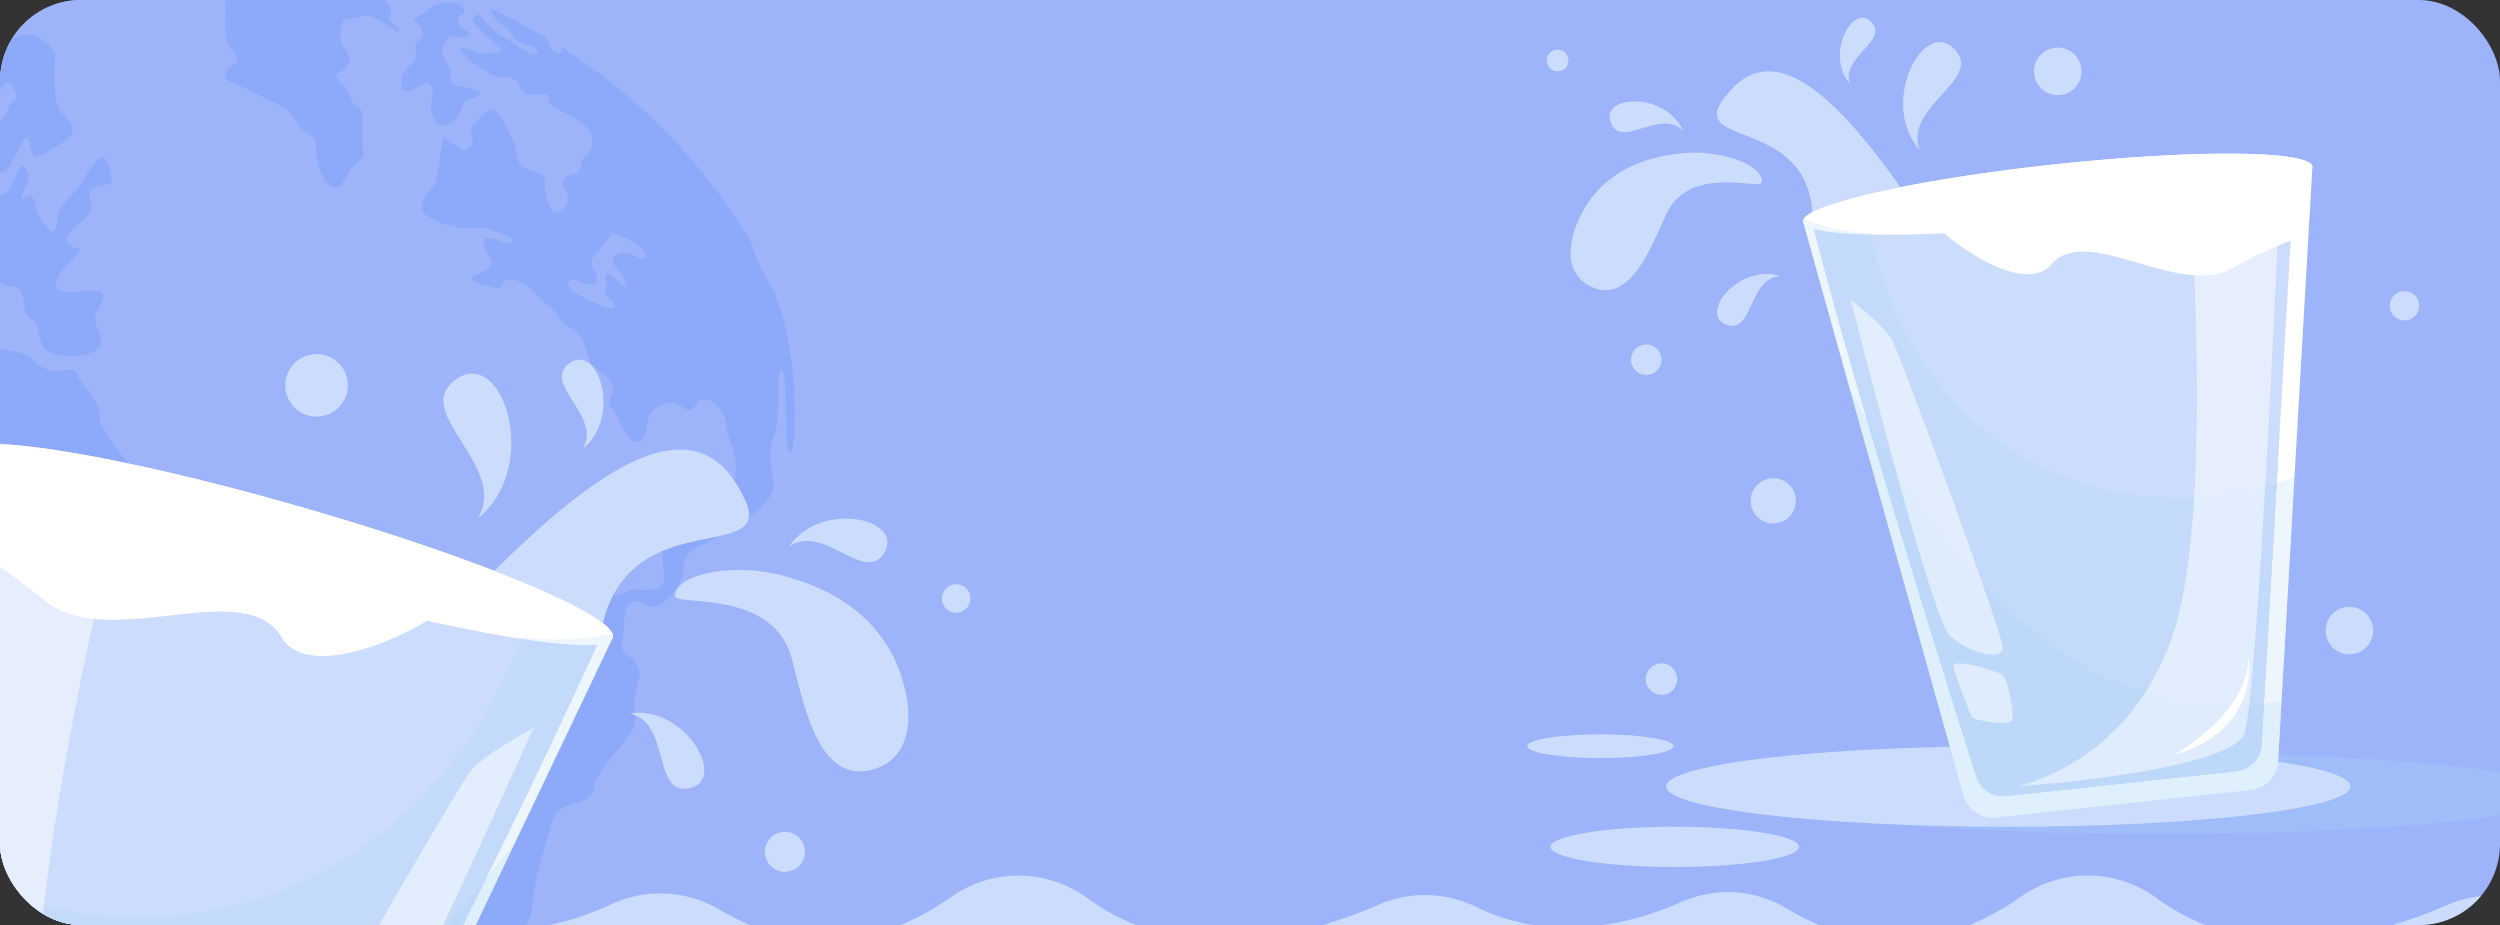 <svg xmlns="http://www.w3.org/2000/svg" xmlns:xlink="http://www.w3.org/1999/xlink" width="400" height="148" viewBox="0 0 400 148">
  <rect x="0" y="0" width="400" height="148" fill="#333333" stroke="none"/>
  <defs>
    <clipPath id="clip-path">
      <rect id="mujer-forma-tiro-completo-corriendo-al-aire-libre" width="400" height="148" rx="13" transform="translate(1020 2871)" fill="#ebebfd"/>
    </clipPath>
    <clipPath id="clip-path-2">
      <rect id="Rectángulo_402509" data-name="Rectángulo 402509" width="691.27" height="336.827" fill="none"/>
    </clipPath>
    <clipPath id="clip-path-3">
      <rect id="Rectángulo_402496" data-name="Rectángulo 402496" width="506.5" height="172.279" fill="none"/>
    </clipPath>
    <clipPath id="clip-path-4">
      <rect id="Rectángulo_402494" data-name="Rectángulo 402494" width="199.664" height="189.517" fill="none"/>
    </clipPath>
    <clipPath id="clip-path-5">
      <path id="Trazado_876295" data-name="Trazado 876295" d="M74.388,347.387a94.759,94.759,0,1,0,95.068-94.449,94.759,94.759,0,0,0-95.068,94.449" transform="translate(-74.387 -252.938)" fill="none"/>
    </clipPath>
    <clipPath id="clip-path-6">
      <rect id="Rectángulo_402495" data-name="Rectángulo 402495" width="199.665" height="189.517" fill="none"/>
    </clipPath>
    <clipPath id="clip-path-7">
      <path id="Trazado_876299" data-name="Trazado 876299" d="M1456.213,94.449A94.759,94.759,0,1,0,1551.281,0a94.759,94.759,0,0,0-95.068,94.449" transform="translate(-1456.213 0)" fill="none"/>
    </clipPath>
    <clipPath id="clip-path-8">
      <rect id="Rectángulo_402497" data-name="Rectángulo 402497" width="506.5" height="34.069" fill="none"/>
    </clipPath>
    <clipPath id="clip-path-10">
      <rect id="Rectángulo_402498" data-name="Rectángulo 402498" width="129.02" height="12.891" fill="none"/>
    </clipPath>
    <clipPath id="clip-path-11">
      <rect id="Rectángulo_402499" data-name="Rectángulo 402499" width="78.632" height="95.795" fill="none"/>
    </clipPath>
    <clipPath id="clip-path-12">
      <rect id="Rectángulo_402500" data-name="Rectángulo 402500" width="69.129" height="68.777" fill="none"/>
    </clipPath>
    <clipPath id="clip-path-13">
      <rect id="Rectángulo_402501" data-name="Rectángulo 402501" width="41.988" height="94.172" fill="none"/>
    </clipPath>
    <clipPath id="clip-path-14">
      <rect id="Rectángulo_402502" data-name="Rectángulo 402502" width="24.326" height="56.772" fill="none"/>
    </clipPath>
    <clipPath id="clip-path-15">
      <rect id="Rectángulo_402503" data-name="Rectángulo 402503" width="9.537" height="9.552" fill="none"/>
    </clipPath>
    <clipPath id="clip-path-16">
      <rect id="Rectángulo_402504" data-name="Rectángulo 402504" width="118.037" height="117.435" fill="none"/>
    </clipPath>
    <clipPath id="clip-path-17">
      <rect id="Rectángulo_402505" data-name="Rectángulo 402505" width="102.395" height="84.06" fill="none"/>
    </clipPath>
    <clipPath id="clip-path-18">
      <rect id="Rectángulo_402506" data-name="Rectángulo 402506" width="45.335" height="131.525" fill="none"/>
    </clipPath>
    <clipPath id="clip-path-19">
      <rect id="Rectángulo_402507" data-name="Rectángulo 402507" width="44.097" height="68.576" fill="none"/>
    </clipPath>
  </defs>
  <g id="Enmascarar_grupo_1098712" data-name="Enmascarar grupo 1098712" transform="translate(-1020 -2871)" clip-path="url(#clip-path)">
    <g id="Grupo_1100634" data-name="Grupo 1100634" transform="translate(938.561 2776.587)">
      <g id="Grupo_1100633" data-name="Grupo 1100633" clip-path="url(#clip-path-2)">
        <rect id="Rectángulo_402493" data-name="Rectángulo 402493" width="506.5" height="172.279" transform="translate(73.189 80.972)" fill="#9db4fb"/>
        <g id="Grupo_1100598" data-name="Grupo 1100598" transform="translate(73.189 80.972)">
          <g id="Grupo_1100597" data-name="Grupo 1100597" clip-path="url(#clip-path-3)">
            <path id="Trazado_876290" data-name="Trazado 876290" d="M74.388,347.388a94.759,94.759,0,1,0,95.069-94.449,94.759,94.759,0,0,0-95.069,94.449" transform="translate(-121.946 -246.758)" fill="#9db4fb"/>
            <g id="Grupo_1100591" data-name="Grupo 1100591" transform="translate(-57.704 6.18)" opacity="0.9">
              <g id="Grupo_1100590" data-name="Grupo 1100590" transform="translate(0)">
                <g id="Grupo_1100589" data-name="Grupo 1100589" clip-path="url(#clip-path-4)">
                  <g id="Grupo_1100588" data-name="Grupo 1100588" transform="translate(10.146 0)">
                    <g id="Grupo_1100587" data-name="Grupo 1100587" clip-path="url(#clip-path-5)">
                      <path id="Trazado_876291" data-name="Trazado 876291" d="M430.588,286.754a1.715,1.715,0,0,0,1.383,1.791c.7.1,3.772.411,3.37,1.2s-2.582.489-2.985,2.372-2.79,3.367-3.78,2.272a3.692,3.692,0,0,1-.98-3.64c.4-1.227.109-3.411-1.282-2.622s-3.682,2.173-3.573-.407,2.689-2.574,2.3-4.859,1.594-1.484,1.005-3.273-2.281-1.4-.292-2.483,1.428-1.386,3.348-1.875,3.408.11,3.7,1-1.393.889-1,2.081,2.478,1.3,1.582,2.091-2.776-1-3.776,1.377,1.279,3.083.976,4.969" transform="translate(-302.71 -267.435)" fill="#8ba9f8"/>
                      <path id="Trazado_876292" data-name="Trazado 876292" d="M366.5,265.479a1.986,1.986,0,0,1,.448,2.837c-.134.474,2.509,1.777,1.581,2.054s-3.827-3.189-5.816-2.461-3.174-.462-3.45,2.447,2.106,3.58,1.306,5.166-2.958,1.314-1.355,3.039a6.109,6.109,0,0,1,1.866,2.919c.657,1.457,1.717.667,1.711,2.52s-.007,1.986-.013,4.1.789,1.987-.936,3.305-2.132,4.494-3.852,3.827-2.766-4.377-2.626-6.5-2.014-1.593-3.115-3.849-2.82-2.7-6.389-4.542-5.554-1.851-4.887-3.437,2.784-1.181,1.334-3.04-1.568-2.674-1.432-5.642-.323-3.232-.022-4.819,2.281.4,3.081-1.181,1.33-1.981,4.237-.649,4.227,3.191,5.686,1.475,2.918-1.315,5.031.149,1.716,1.726,3.7,1.6,3.151-.067,3.909.674" transform="translate(-248.973 -258.075)" fill="#8ba9f8"/>
                      <path id="Trazado_876293" data-name="Trazado 876293" d="M372.259,388.348c-.7,1.983,1.869,5.367,3.748,7.36s1.38,3.281,1.171,6.258a9.572,9.572,0,0,0,2.359,6.957c1.483,1.892,5.158,1.605,6.716,2.6s.014,3.871,1.4,5.465.59,1.888,2.072,4.277,5.363-.778,5.658.019-1.792,1.383-2.592,3.564,2.872,1.8,4.358,2.795.492,1.492-.106,2.482.783,3.179-.412,4.367-1.493,1.086-1.4,3.769-5.569,2.761-5.57,3.355,3.17,2,4.466.014,3.284-1.776,4.974-2.961a9.711,9.711,0,0,0,3.788-4.554c1-2.281-.1-1.39,1.5-2.179s-.2-.7.008-2.384,2.484-.487,2.5-4.559,3.492-5.548,3.705-9.618,1.714-7.937,2.919-12.6,6.464-2.56,6.77-5.637,5.686-7.725,6.486-10.105-.686-2.385.619-6.75-2.964-4.377-2.56-6.362.208-2.978.612-5.063,1.6-2.178,2.851-1.48,2.213,1.3,4.7-1.672,1.306-4.662,2.4-6.147,4.871-2.169,5-3.458,1.465-1.287,2.16-1.086,5.769-3.457,6.371-5.44-1.074-5.861.228-8.934.237-11.616,1.326-10.618.255,13.3,1.248,13.209,1.123-9.727.052-15.986-1.859-8.543-3.834-12.024-2.166-5.17-3.743-9.048-11.929-18.982-15.639-24.54c-1.53-2.293-8.186-6.117-10.168-7.446s-3.71.98-4.176,1.774.987,1.591.983,2.849-1.722.39-1.917-.735-1.317-1.79-2.24-2.853-.656-1.922-1.843-3.25-4.031-1.8-5.287-2.534-2.052.127-1.128.857.852,2.519,2.04,3.78,1.717,1,2.705,2.657,3.238,1.136,3.7,2.064-.4.926-1.921.126-1.914-1.4-3.765-2.395-3.033-3.122-3.43-3.322-1.722.524-.865,1.387a26.694,26.694,0,0,0,3.564,3.322c1.782,1.33-.468,1.454-1.925,1.45s-4.1-1.667-3.705-.475,2.441,2.392,4.423,3.654,3.11.209,4.166,1.14.592,1.325,1.516,1.989,2.515.141,3.294.21.211.927.935,1.658,3.834,2.063,5.417,3.392,1.442,4.11.25,4.635-.407,2.779-2.129,3.17-2.055,1.119-1.33,2.245a2.613,2.613,0,0,1-.742,3.705c-1.391.724-2.509-1.993-2.449-4.376s-1.833-1.595-3.418-2.792-.919-2.32-1.509-3.777-2.369-4.774-3.16-5.305-2.653,1.446-3.185,2.239a1.848,1.848,0,0,0-.4,1.985,1.875,1.875,0,0,1-.934,2.114c-.664.4-3.039-1.8-3.5-1.931s-.881,6.087-1.348,7.145-2.988,3.166-2.066,4.692,4.691,2.4,6.543,2.669,2.452-.456,3.773.012,4.5,1.472,4.031,2.263-3.57-1.269-4.433-.543.457,1.789,1.048,3.446-3.648,2.3-3.186,2.967,2.114.866,3.57,1.336.927-.394,1.325-.724,1.261-1.12,3.309.078,3.168,3.12,4.489,3.919,1.053,1.923,2.771,2.923a5.7,5.7,0,0,1,2.833,3.716c.59,1.722.39,2.318,3.163,4.245s-.344,4.1.91,5.166,2.232,5.369,3.888,5.44,1.794-2.31,1.93-3.3.538-2.05,2.657-2.838,2.446.6,3.769.939,1.132-1.784,2.719-1.711,3.5,2.658,3.363,4.047.919,2.32,1.505,5.433-1.115,6.98-1.909,6.977-1.781-2.29-2.373-3.284-3.076-.506-3.773.185.283,4.568.774,6.556-2.588,1.679-3.583,2.173-1,2.678-.515,5.856-3.185,2.571-4.775,2.566-3.183,1.976-3.572.186a2.977,2.977,0,0,0-3.07-2.292c-1.094,0-1,2.478-1.4,2.477s-.493-.994-.887-1.69-.991-.5-2.38-.505-2.885,1.282-4.176,1.476-1.387-.5-2.58-.306-1.2,1.882-2.889,3.167-2.288,1.283-3.684,3.563-2.883.685-6.362,1.965-2.6,5.848-3.3,6.938-2.383-.8-4.668.183-2.688,2.077-5.769,3.059-3.973.583-5.269,2.167-3.875.783-4.576,2.766m56.278-76.33c-.531.725-2.248-.933-3.572-.74s-1.658.987-1.526,1.584,2.174,2.588,2.237,3.779-2.9-3.055-3.37-1.864.722,1.656-.007,2.315,1.449,1.925,1.381,2.852-8.068-2.343-7.4-3.864,4.032,1.469,4.5-.316-1.582-2.257-.517-3.708,2.126-2.508,2.591-3.368.2-.793,2.118.007c2.305.962,4.1,2.6,3.564,3.322" transform="translate(-269.547 -263.573)" fill="#8ba9f8"/>
                      <path id="Trazado_876294" data-name="Trazado 876294" d="M51.727,363.755c-.768-7.548,4.476-32.55,8.248-32.538s6.17-4.548,7.755-3.153-3.594,5.946-5.116,6.139-2.654,1.581-2.666,5.154,3.547,8.549,4.534,10.142,1.976,2.588,3.377-.187,3-6.742,4-9.319,6.583-9.51,6.581-8.715-4.4,8.523-5.8,12.291-3.406,9.321-5.6,12.245-3.369-1.75-4.5-.014,2.087,8.99,6.439,13.771,5.113,15.107,5.7,18.286,4.351,5.375,5.931,7.764,1.57,5.96,4.14,9.544,7.716,8.167,13.073,9.97,4.567.015,3.581-2.371.215-4.963.427-9.133-.584-3.577.815-6.55-3.145-9.343-2.934-13.71,1.6-4.561,2.8-6.543-2.565-5.172-.569-8.541,3.178-.386,4.47-2.567,8.64.823,12.214,1.431,6.158-.774,11.133-4.133,4.6-9.119,2.821-12.653,1.6-3.615,1.807-6-7.318-8.563-7.506-12.138-3.356-5.372-3.552-6.762-1.983-.8-3.175-.606-3.174-.8-4.36-2.2-9.923-1.821-11.114-1.825-.4,1.986-1.015,3.969-2.183,2.376-4.963,2.963a8.091,8.091,0,0,0-4.674,2.269c-1.1.988-.59-1.593-1.38-3.381s-2.482.091-4.668.481-6.555.872-8.042-.026-1.669-5.465-.67-7.35,3.374.508,4.962.613,5.076-3.657,5.08-5.047-1.982-1.1-3.764-3.091-3.774.585-5.461.479-1.684-1.792.009-2.779,1.4-3.471,2.4-4.461,1.585.8,1.681,1.892,2.184-.093,2.585-1.184,2.182.9,2.074,3.482-.012,3.674,2,4.573,1.16,1.493.263,2.483.68,4.867.784,3.478,1.1-1.288,3.285-3.166.706-3.076,2.989-4.459,5.382-4.647,6.772-4.247,0,1.191-1.1,3.074-4.676,2.467-5.476,4.35.885,2.585,2.328.5,3.041-2.572,6.821-4.743,2.483-.389,5.263-.281,1.376,4.471,2.962,5.173,1.084,2.187,1.971,4.276,5.652,2.1,8.04,1.119.9-3.076.412-4.766,1.7-3.172,1.206-4.463-5.759.179-7.046-.819.506-3.176,2.1-4.659,1.395-1.882.7-1.984-2.281-1.1-.984-2.563,2.488-1.9,3.188-3.287-.194-1.292-.09-2.781,3.578-1.08,3.581-2.172-.783-3.775-1.576-3.689-2.192,2.187-3.09,3.773-1.394,1.782-2.692,3.267-1.2,1.882-1.3,2.678-.21,3.373-1.594,1.584-1.584-1.4-2.072-3.88-1.687-.4-2.034-.9.8-2.133.954-2.976a2.056,2.056,0,0,0-.754-2.088c-.662-.532-1.2,1.983-2.4,3.831s-2.647.124-3.834-1.2-3.309-.539-4.628-1.4.139-1.928.675-4.177a2.062,2.062,0,0,0-.829-2.181c-.594-.279-.376-.281,0,0,.116.055.253.118.439.195,2.248.935,3.841-.648,5.708-4.747s2.133-4.626,3.317-2.637-.8,1.852-.8,2.911-1.861,2.375-2.927,4.622-.8,1.717-.41,4.235,1.449,1.858,2.679,1.2,2.226-3.7,3.026-4.89.924.666,1.317,1.99,1.718.537,4.769-1.44,1.6-3.3.016-4.9-1.165-7.948-1.028-9.137-2.375-2.788-3.563-3.322a3.488,3.488,0,0,0-3.977,1.576c-.932,1.454-2.519,1.05-5.165.689s-1.726,1.672-2.055,2.6,1.914-.257,1.911.668,0,0-1.328,1.187-2.523,2.11-4.259,1.708,1.61-1.055,1.747-2.511,1.594-1.98,1.6-3.657-2.524,3.125-3.172,2.064.92-1.32.661-2.91-1.321-1.064.011-3.31,4.771-1.7,5.169-3.954-.393.661-1.582-.005c-.6-.333-.163-.926.634-1.668s1.958-1.631,2.821-2.556c0,0-41.461,8.734-57.329,38.467s.642,71.881-.129,64.335m15.448-48.2c.6-1.984,3.38-1.353,4.189-5.433s6.286-9.885,5.979-6.844c-.2,1.975-.416,5.56-2.405,6.943s-1.2,3.569-3,5.349-5.369,1.97-4.766-.016" transform="translate(-55.087 -258.191)" fill="#8ba9f8"/>
                    </g>
                  </g>
                </g>
              </g>
            </g>
            <path id="Trazado_876296" data-name="Trazado 876296" d="M1456.213,94.45A94.759,94.759,0,1,0,1551.282,0a94.759,94.759,0,0,0-95.069,94.449" transform="translate(-1027.652 -80.972)" fill="#9db4fb"/>
            <g id="Grupo_1100596" data-name="Grupo 1100596" transform="translate(418.416 -80.972)" opacity="0.9">
              <g id="Grupo_1100595" data-name="Grupo 1100595">
                <g id="Grupo_1100594" data-name="Grupo 1100594" clip-path="url(#clip-path-6)">
                  <g id="Grupo_1100593" data-name="Grupo 1100593" transform="translate(10.145 0)">
                    <g id="Grupo_1100592" data-name="Grupo 1100592" clip-path="url(#clip-path-7)">
                      <path id="Trazado_876297" data-name="Trazado 876297" d="M1433.552,110.817c-.768-7.548,4.476-32.55,8.248-32.538s6.17-4.548,7.755-3.153-3.594,5.946-5.116,6.139-2.654,1.581-2.665,5.154,3.547,8.55,4.534,10.142,1.976,2.588,3.377-.187,3-6.742,4-9.319,6.583-9.51,6.581-8.715-4.4,8.523-5.8,12.291-3.406,9.321-5.6,12.245-3.369-1.75-4.5-.014,2.087,8.991,6.439,13.771,5.113,15.107,5.7,18.286,4.351,5.375,5.931,7.764,1.57,5.96,4.14,9.544,7.716,8.167,13.073,9.97,4.567.015,3.581-2.371.215-4.963.427-9.133-.584-3.577.815-6.55-3.146-9.343-2.934-13.71,1.6-4.561,2.8-6.544-2.565-5.171-.568-8.541,3.178-.386,4.469-2.567,8.64.822,12.214,1.43,6.157-.774,11.133-4.133,4.6-9.119,2.821-12.653,1.6-3.615,1.807-6-7.318-8.563-7.506-12.138-3.356-5.372-3.552-6.762-1.983-.8-3.176-.606-3.174-.8-4.36-2.2S1487.7,67.9,1486.511,67.9s-.4,1.986-1.015,3.969-2.183,2.376-4.964,2.963a8.092,8.092,0,0,0-4.674,2.269c-1.1.988-.59-1.593-1.38-3.381s-2.482.091-4.668.481-6.555.872-8.042-.026-1.669-5.465-.669-7.35,3.373.508,4.962.613,5.076-3.657,5.08-5.047-1.982-1.1-3.764-3.091-3.774.585-5.461.479-1.683-1.792.009-2.779,1.4-3.471,2.4-4.461,1.585.8,1.681,1.892,2.185-.093,2.585-1.184,2.182.9,2.074,3.482-.012,3.674,2,4.573,1.161,1.493.263,2.483.68,4.867.784,3.478,1.095-1.288,3.285-3.166.706-3.076,2.989-4.459,5.381-4.647,6.771-4.247,0,1.191-1.1,3.074-4.676,2.467-5.476,4.35.885,2.585,2.328.5,3.041-2.572,6.82-4.743,2.483-.389,5.263-.281,1.376,4.471,2.962,5.173,1.084,2.187,1.971,4.276,5.652,2.1,8.04,1.119.9-3.076.412-4.766,1.7-3.172,1.206-4.463-5.759.179-7.046-.819.506-3.176,2.1-4.659,1.395-1.882.7-1.984-2.281-1.1-.984-2.563,2.488-1.9,3.188-3.287-.194-1.292-.09-2.781,3.578-1.08,3.581-2.172-.783-3.775-1.576-3.688-2.193,2.187-3.09,3.773-1.394,1.783-2.692,3.267-1.2,1.882-1.3,2.678-.21,3.373-1.594,1.584-1.584-1.4-2.072-3.88-1.687-.4-2.034-.9.8-2.133.954-2.976a2.055,2.055,0,0,0-.754-2.088c-.661-.532-1.2,1.983-2.4,3.831s-2.647.124-3.834-1.2-3.309-.539-4.628-1.4.139-1.928.675-4.176a2.062,2.062,0,0,0-.829-2.182c-.594-.279-.376-.281,0,0,.116.055.253.117.438.195,2.248.935,3.842-.648,5.708-4.747s2.133-4.626,3.317-2.637-.8,1.852-.8,2.911-1.861,2.375-2.927,4.622-.8,1.718-.41,4.235,1.448,1.858,2.679,1.2,2.226-3.7,3.026-4.889.924.665,1.316,1.99,1.718.537,4.77-1.44,1.6-3.3.016-4.9-1.165-7.948-1.028-9.137-2.375-2.788-3.564-3.322a3.488,3.488,0,0,0-3.977,1.576c-.932,1.454-2.519,1.05-5.164.689s-1.727,1.672-2.055,2.6,1.914-.257,1.911.668,0,0-1.328,1.187-2.523,2.109-4.259,1.707,1.61-1.055,1.747-2.51,1.594-1.98,1.6-3.657-2.524,3.125-3.172,2.064.92-1.32.661-2.91-1.321-1.064.011-3.31,4.771-1.7,5.169-3.954-.393.661-1.582-.005c-.6-.333-.163-.926.634-1.668s1.958-1.631,2.821-2.556c0,0-41.461,8.734-57.329,38.467s.642,71.881-.129,64.335M1449,62.615c.6-1.984,3.38-1.353,4.189-5.433s6.286-9.885,5.979-6.844c-.2,1.975-.416,5.56-2.405,6.943s-1.2,3.569-3,5.349-5.369,1.97-4.766-.016" transform="translate(-1436.912 -5.253)" fill="#8ba9f8"/>
                      <path id="Trazado_876298" data-name="Trazado 876298" d="M1492.37,370.859c1.981,1.595,4.658,2.3,5.048,4.882s2.163,6.062,3.348,8.349,1.875,3.382,1.276,4.274-5.247-4.386-6.722-8.759-4.931-10.341-2.95-8.746" transform="translate(-1479.52 -242.903)" fill="#8ba9f8"/>
                    </g>
                  </g>
                </g>
              </g>
            </g>
          </g>
        </g>
        <g id="Grupo_1100600" data-name="Grupo 1100600" transform="translate(73.189 219.182)">
          <g id="Grupo_1100599" data-name="Grupo 1100599" clip-path="url(#clip-path-8)">
            <path id="Trazado_876300" data-name="Trazado 876300" d="M697.754,715.14v-7.385a18.486,18.486,0,0,0-22.347-18.086c-10.62,2.275-23.095,2.029-34.2-4.142a18.329,18.329,0,0,0-16.694-.469c-7.99,3.76-20.5,7.082-33.135.742a18.759,18.759,0,0,0-15.847-.511c-23.1,9.936-37.855,5.238-46.484-1.054a18.627,18.627,0,0,0-21.734-.277c-8.9,6.264-22.208,11.133-37.449,1.921a18.341,18.341,0,0,0-16.881-1.059c-8.126,3.588-20.772,6.747-32.993.735a18.583,18.583,0,0,0-15.539-.269c-23.1,9.939-37.861,5.241-46.491-1.051a18.628,18.628,0,0,0-21.734-.277c-8.848,6.226-22.048,11.074-37.173,2.087A18.628,18.628,0,0,0,281.7,685.2c-8,3.7-20.356,6.862-32.833.6a18.759,18.759,0,0,0-15.847-.511c-23.1,9.936-37.855,5.238-46.484-1.054a18.7,18.7,0,0,0-21.8-.232l-.308.214a18.532,18.532,0,0,0-8.036,15.251V715.14a18.494,18.494,0,0,0,18.494,18.494H679.26a18.494,18.494,0,0,0,18.494-18.494" transform="translate(-175.689 -665.274)" fill="#ccdcfd"/>
          </g>
        </g>
        <g id="Grupo_1100632" data-name="Grupo 1100632" transform="translate(73.189 80.972)">
          <g id="Grupo_1100631" data-name="Grupo 1100631" clip-path="url(#clip-path-3)">
            <g id="Grupo_1100603" data-name="Grupo 1100603" transform="translate(289.379 133.981)" opacity="0.3">
              <g id="Grupo_1100602" data-name="Grupo 1100602" transform="translate(0 0)">
                <g id="Grupo_1100601" data-name="Grupo 1100601" clip-path="url(#clip-path-10)">
                  <path id="Trazado_876301" data-name="Trazado 876301" d="M1181.29,630.3c0,3.56-28.88,6.445-64.508,6.445s-64.51-2.885-64.51-6.445,28.881-6.445,64.51-6.445,64.508,2.886,64.508,6.445" transform="translate(-1052.271 -623.851)" fill="#a5d4f6"/>
                </g>
              </g>
            </g>
            <path id="Trazado_876302" data-name="Trazado 876302" d="M1119.583,626.952c0,3.557-24.508,6.445-54.741,6.445s-54.739-2.889-54.739-6.445,24.509-6.445,54.739-6.445,54.741,2.886,54.741,6.445" transform="translate(-735.253 -487.678)" fill="#ccdcfd"/>
            <path id="Trazado_876303" data-name="Trazado 876303" d="M996.125,661.137c0,1.781-8.9,3.222-19.872,3.222s-19.872-1.441-19.872-3.222,8.9-3.218,19.872-3.218,19.872,1.441,19.872,3.218" transform="translate(-700.041 -512.199)" fill="#ccdcfd"/>
            <path id="Trazado_876304" data-name="Trazado 876304" d="M968.941,616.9c0,1.049-5.239,1.9-11.7,1.9s-11.7-.849-11.7-1.9,5.237-1.9,11.7-1.9,11.7.851,11.7,1.9" transform="translate(-692.936 -484.07)" fill="#ccdcfd"/>
            <path id="Trazado_876305" data-name="Trazado 876305" d="M1122.752,310.85c-2.692-7.046,10.422-11.3,5.49-16.235s-12.067,8.741-5.49,16.235" transform="translate(-807.351 -273.389)" fill="#ccdcfd"/>
            <path id="Trazado_876306" data-name="Trazado 876306" d="M1092.359,292.86c-1.65-4.326,6.4-6.939,3.373-9.967s-7.408,5.367-3.373,9.967" transform="translate(-788.101 -265.97)" fill="#ccdcfd"/>
            <path id="Trazado_876307" data-name="Trazado 876307" d="M995.54,325.8c-3.534-3.713-9.987,3.087-11.569-1.38s8.9-4.848,11.569,1.38" transform="translate(-718.019 -291.43)" fill="#ccdcfd"/>
            <path id="Trazado_876308" data-name="Trazado 876308" d="M1043.814,401.61c-5.127.159-4.363,9.5-8.746,7.7s2.32-9.859,8.746-7.7" transform="translate(-750.695 -343.965)" fill="#ccdcfd"/>
            <path id="Trazado_876309" data-name="Trazado 876309" d="M983.9,344.968c-5.456.488-10.5,2.108-14.323,6.491-3.149,3.609-6.725,12.109-.465,14.945s9.686-7.05,11.895-11.723c3.8-8.04,15.145-3.675,15.27-5.056.255-2.851-6.76-5.162-12.378-4.657" transform="translate(-706.129 -307.033)" fill="#ccdcfd"/>
            <path id="Trazado_876310" data-name="Trazado 876310" d="M998.638,436.428A2.43,2.43,0,1,1,996.208,434a2.431,2.431,0,0,1,2.429,2.429" transform="translate(-724.553 -365.433)" fill="#ccdcfd"/>
            <path id="Trazado_876311" data-name="Trazado 876311" d="M1056.527,499.71a3.612,3.612,0,1,1-3.611-3.611,3.61,3.61,0,0,1,3.611,3.611" transform="translate(-760.946 -406.136)" fill="#ccdcfd"/>
            <path id="Trazado_876312" data-name="Trazado 876312" d="M1350.774,411.541a2.348,2.348,0,1,1-2.349-2.351,2.348,2.348,0,0,1,2.349,2.351" transform="translate(-955.465 -349.172)" fill="#ccdcfd"/>
            <path id="Trazado_876313" data-name="Trazado 876313" d="M958.095,298.835a1.731,1.731,0,1,1-1.733-1.732,1.732,1.732,0,0,1,1.733,1.732" transform="translate(-698.895 -275.706)" fill="#ccdcfd"/>
            <path id="Trazado_876314" data-name="Trazado 876314" d="M1188.46,299.927a3.8,3.8,0,1,1-3.8-3.8,3.8,3.8,0,0,1,3.8,3.8" transform="translate(-847.174 -275.067)" fill="#ccdcfd"/>
            <path id="Trazado_876315" data-name="Trazado 876315" d="M1323.907,559.628a3.8,3.8,0,1,1-3.8-3.8,3.8,3.8,0,0,1,3.8,3.8" transform="translate(-935.952 -445.285)" fill="#ccdcfd"/>
            <path id="Trazado_876316" data-name="Trazado 876316" d="M1453.857,455.93a1.9,1.9,0,1,1-1.9-1.9,1.9,1.9,0,0,1,1.9,1.9" transform="translate(-1023.618 -378.561)" fill="#ccdcfd"/>
            <path id="Trazado_876317" data-name="Trazado 876317" d="M1005.615,584.567a2.517,2.517,0,1,1-2.518-2.518,2.518,2.518,0,0,1,2.518,2.518" transform="translate(-729.012 -462.471)" fill="#ccdcfd"/>
            <path id="Trazado_876318" data-name="Trazado 876318" d="M1113.856,347.083c-22.506,2.425-40.522,6.531-40.235,9.165l25.643,91.709a4.963,4.963,0,0,0,5.311,3.6l20.316-2.191,20.315-2.193a4.961,4.961,0,0,0,4.422-4.645l5.491-95.069c-.284-2.634-18.756-2.8-41.264-.372" transform="translate(-776.883 -307.339)" fill="#fff"/>
            <path id="Trazado_876319" data-name="Trazado 876319" d="M1069.043,332.244a31.283,31.283,0,0,1-5.52-5.822c-11.59-16.6-22.125-25.9-29.533-13.684-2.968,6.174,14.985,2.439,14.985,18.2,6.494,2.389,12.919.966,20.067,1.307" transform="translate(-750.693 -282.293)" fill="#ccdcfd"/>
            <path id="Trazado_876320" data-name="Trazado 876320" d="M1064.78,336.116c-9.027,2.909-13.992-5.474-19.591-10.891-2.168-2.168-4.334-1.445-7.224-2.89-2.885-.72-3.248-1.8-3.072-2.883-.306.42-.608.861-.9,1.347-2.968,6.174,14.985,2.439,14.985,18.2,6.494,2.389,12.919.966,20.067,1.307a36.155,36.155,0,0,1-4.264-4.188" transform="translate(-750.693 -290.353)" fill="#ccdcfd"/>
            <path id="Trazado_876321" data-name="Trazado 876321" d="M1144.836,385.691c-9.044,4.138-23.144-7.59-28.726-.66-3.054,3.317-10.628.245-17.284-5.44-7.147-.342-14.221,1.341-20.714-1.044.054.2.118.386.172.595,8.725,33.662,25.971,87.488,25.971,87.488a4.5,4.5,0,0,0,4.814,3.262l18.421-1.988,18.424-1.988a4.494,4.494,0,0,0,4.007-4.212l4.661-80.657a64.008,64.008,0,0,0-9.744,4.642" transform="translate(-779.829 -329.087)" fill="#ccdcfd"/>
            <path id="Trazado_876322" data-name="Trazado 876322" d="M1132.126,397.193c-13.241-1.325-25.255-6.306-32.735-17.137-.189-.157-.378-.306-.565-.464-7.147-.342-14.221,1.341-20.714-1.044.055.2.119.387.172.595,8.725,33.662,25.971,87.488,25.971,87.488a4.5,4.5,0,0,0,4.814,3.262l18.421-1.988,18.423-1.988a4.494,4.494,0,0,0,4.007-4.212l2.882-49.891a43.229,43.229,0,0,1-7.669-1.617c-7.226,0-7.226-13.005-13.006-13.005" transform="translate(-779.828 -329.087)" fill="#ccdcfd"/>
            <path id="Trazado_876323" data-name="Trazado 876323" d="M1087.651,413.933c9.156,33.132,22.856,75.891,22.856,75.891a4.5,4.5,0,0,0,4.814,3.262l18.421-1.988,18.423-1.988a4.493,4.493,0,0,0,4.007-4.211l2.634-45.562c-15.529.075-28.818-6.763-42.1-16.061-6.916-5.762-20.264-3.26-29.052-9.343" transform="translate(-786.081 -352.281)" fill="#ccdcfd"/>
            <path id="Trazado_876324" data-name="Trazado 876324" d="M1155.119,347.455c.287,2.633-17.729,6.737-40.236,9.166s-40.979,2.261-41.262-.373,17.729-6.74,40.235-9.165,40.98-2.262,41.264.372" transform="translate(-776.883 -307.338)" fill="#fff"/>
            <path id="Trazado_876325" data-name="Trazado 876325" d="M1144.582,349.585c-9.118.982-17.63,2.18-24.249,3.4a48.667,48.667,0,0,0,5.52,5.822c5.982-.294,12.081-.846,19.544-1.65,21.726-2.346,39.157-5.942,38.928-8.032s-18.02-1.884-39.743.46" transform="translate(-807.502 -308.858)" fill="#fff"/>
            <path id="Trazado_876326" data-name="Trazado 876326" d="M1184.325,349.126c-.224-2.089-18.02-1.884-39.743.46-9.118.981-17.631,2.18-24.249,3.4.638.78,1.213,1.453,1.757,2.061,2.123-.216,32.655-4.336,42.732-.491,11.788-1.931,19.655-4.023,19.5-5.431" transform="translate(-807.502 -308.859)" fill="#fff"/>
            <g id="Grupo_1100606" data-name="Grupo 1100606" transform="translate(296.736 48.448)" opacity="0.2" style="mix-blend-mode: multiply;isolation: isolate">
              <g id="Grupo_1100605" data-name="Grupo 1100605">
                <g id="Grupo_1100604" data-name="Grupo 1100604" clip-path="url(#clip-path-11)">
                  <path id="Trazado_876327" data-name="Trazado 876327" d="M1084.475,377.886a31.044,31.044,0,0,1-10.732-2.275.716.716,0,0,0-.124.461l25.643,91.709a4.962,4.962,0,0,0,5.311,3.6l20.316-2.191,20.315-2.193a4.962,4.962,0,0,0,4.422-4.645l2.622-45.375c-31.738,10.808-61.222-6.246-67.774-39.087" transform="translate(-1073.617 -375.611)" fill="#a5d4f6"/>
                </g>
              </g>
            </g>
            <g id="Grupo_1100609" data-name="Grupo 1100609" transform="translate(304.164 75.467)" opacity="0.2" style="mix-blend-mode: multiply;isolation: isolate">
              <g id="Grupo_1100608" data-name="Grupo 1100608">
                <g id="Grupo_1100607" data-name="Grupo 1100607" clip-path="url(#clip-path-12)">
                  <path id="Trazado_876328" data-name="Trazado 876328" d="M1095.178,454.027l18.218,65.151a4.963,4.963,0,0,0,5.311,3.6l20.316-2.191,20.315-2.193a4.961,4.961,0,0,0,4.422-4.645l.547-9.49c-34.148,4.69-54.1-22.355-69.129-50.228" transform="translate(-1095.179 -454.027)" fill="#a5d4f6"/>
                </g>
              </g>
            </g>
            <g id="Grupo_1100612" data-name="Grupo 1100612" transform="translate(330.985 45.102)" opacity="0.5">
              <g id="Grupo_1100611" data-name="Grupo 1100611">
                <g id="Grupo_1100610" data-name="Grupo 1100610" clip-path="url(#clip-path-13)">
                  <path id="Trazado_876329" data-name="Trazado 876329" d="M1215.012,365.9s-3.16,74.692-5.5,85.382c-1.389,6.345-36.487,8.79-36.487,8.79s17.735-3.43,24.833-23.972c6.348-18.359,3.13-64.52,3.13-64.52,5.062.215,14.025-5.68,14.025-5.68" transform="translate(-1173.023 -365.901)" fill="#fff"/>
                </g>
              </g>
            </g>
            <path id="Trazado_876330" data-name="Trazado 876330" d="M1257.812,578.924c-.008,9.213-11.922,15.717-11.922,15.717,14.09-3.974,11.922-15.717,11.922-15.717" transform="translate(-889.797 -460.423)" fill="#fff"/>
            <g id="Grupo_1100615" data-name="Grupo 1100615" transform="translate(304.371 61.426)" opacity="0.5">
              <g id="Grupo_1100614" data-name="Grupo 1100614">
                <g id="Grupo_1100613" data-name="Grupo 1100613" clip-path="url(#clip-path-14)">
                  <path id="Trazado_876331" data-name="Trazado 876331" d="M1095.782,413.276s12.828,50.754,15.807,53.645,8.519,4.252,8.519,2-16.363-46.8-17.7-49.211-6.63-6.439-6.63-6.439" transform="translate(-1095.781 -413.276)" fill="#fff"/>
                </g>
              </g>
            </g>
            <g id="Grupo_1100618" data-name="Grupo 1100618" transform="translate(320.744 119.58)" opacity="0.5">
              <g id="Grupo_1100617" data-name="Grupo 1100617">
                <g id="Grupo_1100616" data-name="Grupo 1100616" clip-path="url(#clip-path-15)">
                  <path id="Trazado_876332" data-name="Trazado 876332" d="M1143.333,582.721s2.621,7.98,3.252,8.162,6.051,1.535,6.23,0-.871-6.413-1.563-6.956-8.54-3.049-7.919-1.207" transform="translate(-1143.298 -582.055)" fill="#fff"/>
                </g>
              </g>
            </g>
            <path id="Trazado_876333" data-name="Trazado 876333" d="M447.76,470.7c5.077-8.525-10.961-17-3.457-22.281s13.672,14.05,3.457,22.281" transform="translate(-363.07 -374.298)" fill="#ccdcfd"/>
            <path id="Trazado_876334" data-name="Trazado 876334" d="M500.626,455.248c3.113-5.235-6.733-10.437-2.126-13.679s8.392,8.625,2.126,13.679" transform="translate(-399.108 -370.033)" fill="#ccdcfd"/>
            <path id="Trazado_876335" data-name="Trazado 876335" d="M602.726,519.354c5.418-4.016,12.249,6.253,15.307.819s-10.437-8.288-15.307-.819" transform="translate(-468.241 -418.412)" fill="#ccdcfd"/>
            <path id="Trazado_876336" data-name="Trazado 876336" d="M528.831,605.1c6.609,1.361,3.513,13.3,9.6,11.95s-.785-13.3-9.6-11.95" transform="translate(-419.807 -477.511)" fill="#ccdcfd"/>
            <path id="Trazado_876337" data-name="Trazado 876337" d="M566.924,539.567c6.962,1.863,13.133,5.1,17.1,11.642,3.268,5.387,5.988,17.211-2.766,19.475s-10.965-11.321-12.775-17.875c-3.112-11.277-18.8-8.177-18.653-10,.312-3.753,9.926-5.167,17.093-3.247" transform="translate(-433.571 -434.067)" fill="#ccdcfd"/>
            <path id="Trazado_876338" data-name="Trazado 876338" d="M591.609,662.934a3.2,3.2,0,1,0,3.7-2.6,3.2,3.2,0,0,0-3.7,2.6" transform="translate(-460.923 -513.75)" fill="#ccdcfd"/>
            <path id="Trazado_876339" data-name="Trazado 876339" d="M495.933,731.359a4.752,4.752,0,1,0,5.495-3.867,4.749,4.749,0,0,0-5.495,3.867" transform="translate(-398.197 -557.754)" fill="#ccdcfd"/>
            <path id="Trazado_876340" data-name="Trazado 876340" d="M673.8,547.2a2.278,2.278,0,1,0,2.636-1.854A2.279,2.279,0,0,0,673.8,547.2" transform="translate(-514.801 -438.391)" fill="#ccdcfd"/>
            <path id="Trazado_876341" data-name="Trazado 876341" d="M368.937,442.587a5,5,0,1,0,5.783-4.068,5,5,0,0,0-5.783,4.068" transform="translate(-314.957 -368.347)" fill="#ccdcfd"/>
            <path id="Trazado_876342" data-name="Trazado 876342" d="M246.366,490.234c28.624,8.216,51.051,17.6,50.086,20.947L242.545,624.271a6.528,6.528,0,0,1-7.7,3.465l-25.839-7.418L183.173,612.9a6.527,6.527,0,0,1-4.685-7.017L192.8,481.417c.961-3.35,24.943.6,53.568,8.817" transform="translate(-190.15 -395.73)" fill="#fff"/>
            <path id="Trazado_876343" data-name="Trazado 876343" d="M438.946,509.331a41.131,41.131,0,0,0,8.466-6.3c18.765-18.909,34.515-28.582,41.364-11.08,2.456,8.671-19.973-.216-23.525,20.211-8.955,1.633-16.963-1.66-26.305-2.829" transform="translate(-360.893 -397.401)" fill="#ccdcfd"/>
            <path id="Trazado_876344" data-name="Trazado 876344" d="M445.416,518.611c11.044,5.806,19.369-3.942,27.848-9.7,3.3-2.322,5.943-.9,10.015-2.118,3.9-.284,4.616-1.6,4.632-3.044.3.613.594,1.252.866,1.949,2.456,8.671-19.973-.216-23.525,20.211-8.955,1.633-16.963-1.66-26.305-2.829a47.6,47.6,0,0,0,6.47-4.467" transform="translate(-360.893 -411.149)" fill="#ccdcfd"/>
            <path id="Trazado_876345" data-name="Trazado 876345" d="M213.88,538.738c10.789,7.4,31.708-4.621,37.382,5.619,3.211,4.988,13.72,2.713,23.629-3.156,9.341,1.167,18.131,4.943,27.085,3.316-.115.242-.24.474-.357.733-18.9,41.665-53.381,107.545-53.381,107.545a5.915,5.915,0,0,1-6.975,3.144l-23.428-6.728L194.4,642.481a5.912,5.912,0,0,1-4.245-6.362L202.3,530.525c3.884,2.045,7.521,5.063,11.584,8.213" transform="translate(-197.802 -428.7)" fill="#ccdcfd"/>
            <path id="Trazado_876346" data-name="Trazado 876346" d="M227.762,576.819c17.461,1.266,34.156-2.482,46.293-14.835.28-.162.558-.312.837-.475,9.341,1.167,18.13,4.943,27.084,3.315-.115.243-.24.474-.357.733-18.9,41.665-53.381,107.546-53.381,107.546a5.915,5.915,0,0,1-6.975,3.143l-23.428-6.728L194.4,662.789a5.911,5.911,0,0,1-4.245-6.362l7.509-65.316c3.3.385,7-.127,10.3-.367,9.366,1.629,12.3-15.228,19.789-13.925" transform="translate(-197.802 -449.008)" fill="#ccdcfd"/>
            <path id="Trazado_876347" data-name="Trazado 876347" d="M294.968,614.848c-19.335,40.881-46.729,93.215-46.729,93.215a5.914,5.914,0,0,1-6.975,3.144l-23.428-6.728L194.4,697.75a5.912,5.912,0,0,1-4.245-6.362l6.854-59.65c20.112,3.6,38.878-2.271,58.192-11.328,10.264-5.909,27,.342,39.763-5.562" transform="translate(-197.802 -483.969)" fill="#ccdcfd"/>
            <path id="Trazado_876348" data-name="Trazado 876348" d="M220.042,481.417c-.965,3.349,21.462,12.728,50.087,20.949s52.605,12.167,53.567,8.815-21.461-12.731-50.086-20.947S221,478.066,220.042,481.417" transform="translate(-217.394 -395.73)" fill="#fff"/>
            <path id="Trazado_876349" data-name="Trazado 876349" d="M276.691,493.231c11.6,3.327,22.36,6.8,30.664,9.874a64.113,64.113,0,0,1-8.466,6.3c-7.687-1.729-15.468-3.819-24.96-6.544-27.632-7.937-49.415-16.526-48.647-19.185s23.781,1.62,51.41,9.553" transform="translate(-220.834 -397.478)" fill="#fff"/>
            <path id="Trazado_876350" data-name="Trazado 876350" d="M225.281,483.679c.761-2.658,23.781,1.62,51.41,9.553,11.6,3.327,22.36,6.8,30.664,9.874-1,.867-1.9,1.61-2.742,2.275-2.7-.758-41.348-12.98-55.277-10.267-14.844-5.159-24.569-9.644-24.054-11.435" transform="translate(-220.835 -397.478)" fill="#fff"/>
            <g id="Grupo_1100621" data-name="Grupo 1100621" transform="translate(-11.704 114.825)" opacity="0.2" style="mix-blend-mode: multiply;isolation: isolate">
              <g id="Grupo_1100620" data-name="Grupo 1100620">
                <g id="Grupo_1100619" data-name="Grupo 1100619" clip-path="url(#clip-path-16)">
                  <path id="Trazado_876351" data-name="Trazado 876351" d="M281.972,568.787a40.839,40.839,0,0,0,14.423-.531.94.94,0,0,1,.057.625L242.545,681.972a6.528,6.528,0,0,1-7.7,3.465l-25.839-7.419L183.173,670.6a6.527,6.527,0,0,1-4.685-7.017l6.828-59.4c38.7,21.162,80.761,5.7,96.655-35.388" transform="translate(-178.446 -568.256)" fill="#a5d4f6"/>
                </g>
              </g>
            </g>
            <g id="Grupo_1100624" data-name="Grupo 1100624" transform="translate(-11.704 148.201)" opacity="0.2" style="mix-blend-mode: multiply;isolation: isolate">
              <g id="Grupo_1100623" data-name="Grupo 1100623">
                <g id="Grupo_1100622" data-name="Grupo 1100622" clip-path="url(#clip-path-17)">
                  <path id="Trazado_876352" data-name="Trazado 876352" d="M280.841,665.121l-38.3,80.34a6.529,6.529,0,0,1-7.7,3.465l-25.839-7.419-25.837-7.422a6.527,6.527,0,0,1-4.685-7.017l1.43-12.424c43.2,13.776,75.164-16.782,100.923-49.523" transform="translate(-178.446 -665.121)" fill="#a5d4f6"/>
                </g>
              </g>
            </g>
            <g id="Grupo_1100627" data-name="Grupo 1100627" transform="translate(-3.79 93.335)" opacity="0.5">
              <g id="Grupo_1100626" data-name="Grupo 1100626">
                <g id="Grupo_1100625" data-name="Grupo 1100625" clip-path="url(#clip-path-18)">
                  <path id="Trazado_876353" data-name="Trazado 876353" d="M213.55,505.885s-12.739,97.525-12.114,111.909c.37,8.537,45.313,19.617,45.313,19.617s-22.214-8.443-26.785-36.668c-4.09-25.227,10.485-84.334,10.485-84.334-6.609-.862-16.9-10.523-16.9-10.523" transform="translate(-201.413 -505.885)" fill="#fff"/>
                </g>
              </g>
            </g>
            <g id="Grupo_1100630" data-name="Grupo 1100630" transform="translate(49.489 129.954)" opacity="0.5">
              <g id="Grupo_1100629" data-name="Grupo 1100629" transform="translate(0 0)">
                <g id="Grupo_1100628" data-name="Grupo 1100628" clip-path="url(#clip-path-19)">
                  <path id="Trazado_876354" data-name="Trazado 876354" d="M400.142,612.163s-28.066,62.894-32.578,65.971-12,3.591-11.494.678,31.757-56.976,34.028-59.8,10.045-6.852,10.045-6.852" transform="translate(-356.045 -612.163)" fill="#fff"/>
                </g>
              </g>
            </g>
          </g>
        </g>
      </g>
    </g>
  </g>
</svg>
